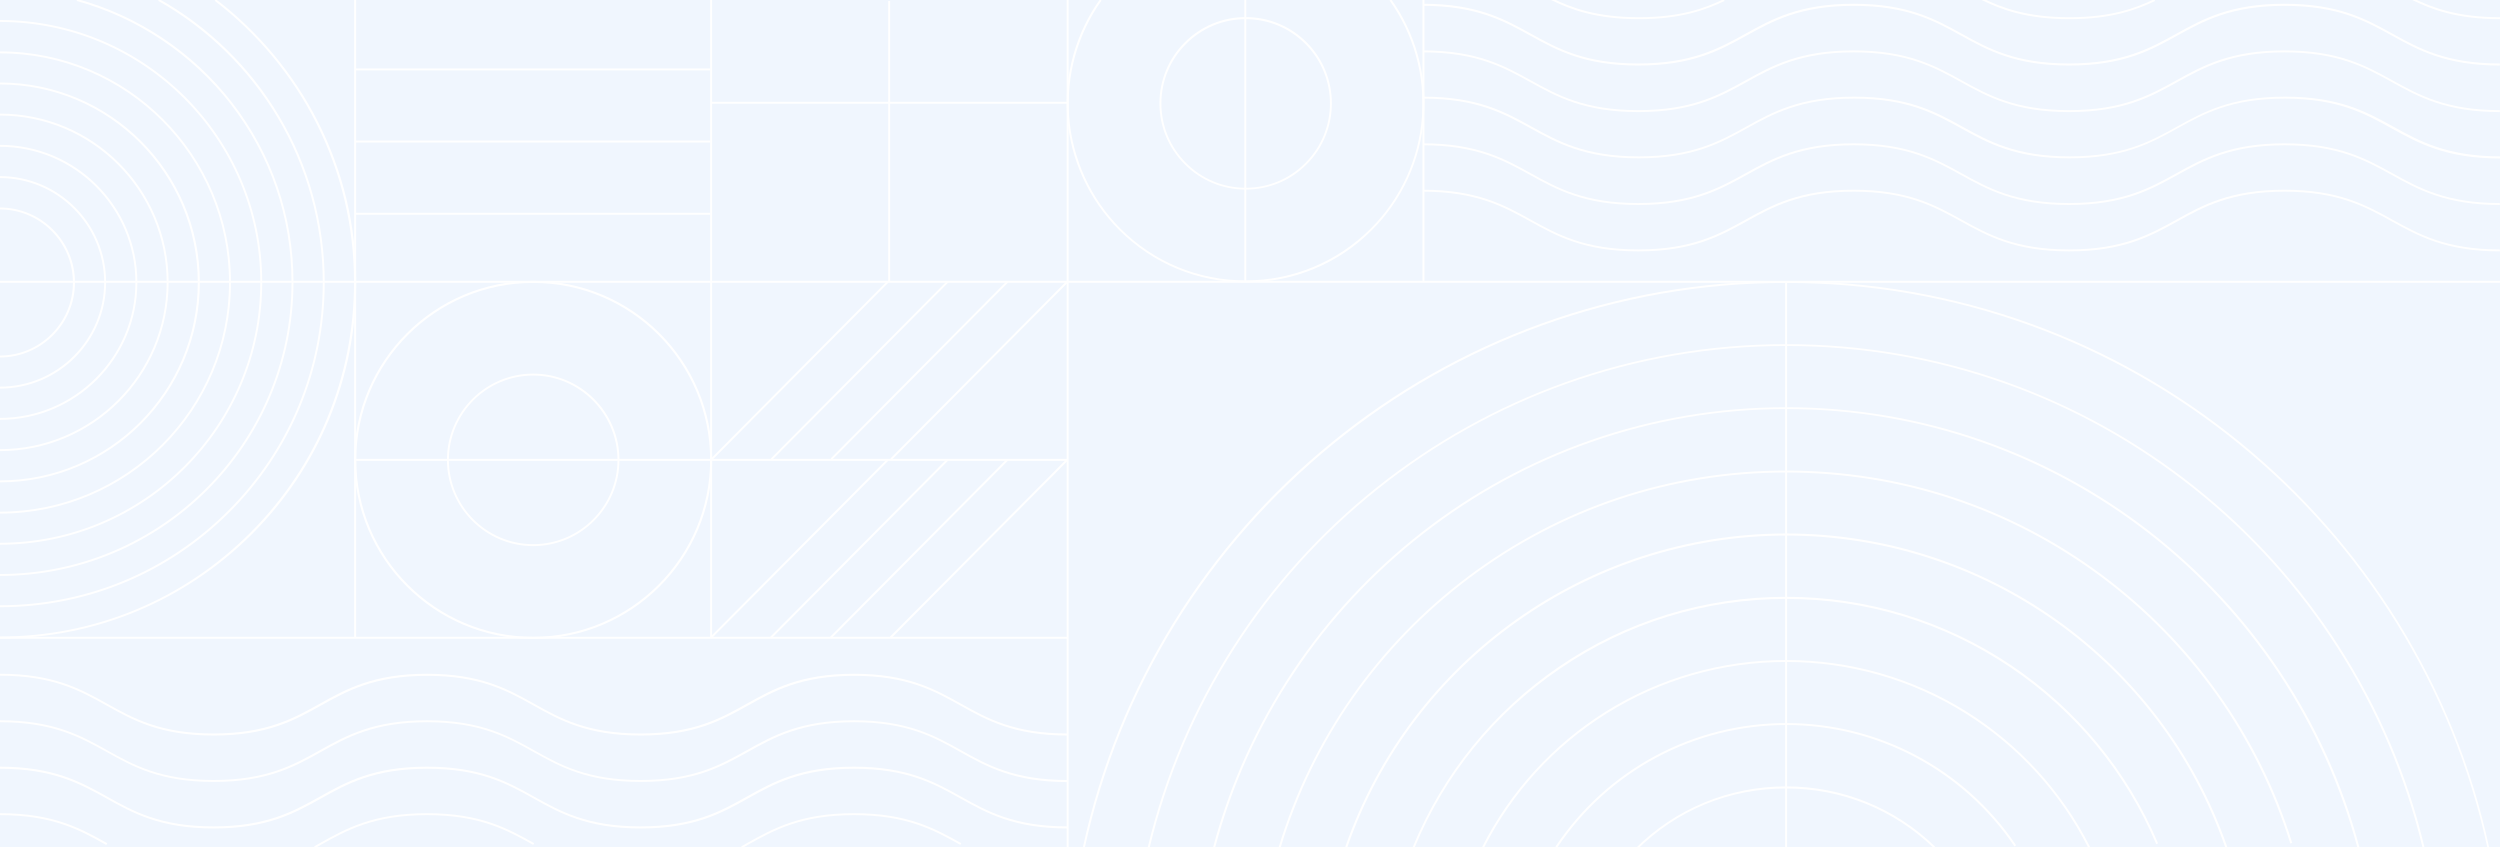 <?xml version="1.0" encoding="utf-8"?>
<!-- Generator: Adobe Illustrator 24.3.0, SVG Export Plug-In . SVG Version: 6.00 Build 0)  -->
<svg version="1.1" xmlns="http://www.w3.org/2000/svg" xmlns:xlink="http://www.w3.org/1999/xlink" x="0px" y="0px"
	 viewBox="0 0 1800 610" style="enable-background:new 0 0 1800 610;" xml:space="preserve">
<style type="text/css">
	.st0{fill:#F0F6FE;}
	.st1{fill:#FFFFFF;}
	.st2{fill:none;stroke:#FFFFFF;stroke-width:1.436;stroke-miterlimit:10;}
</style>
<g id="Layer_1">
	<g>
		<rect class="st0" width="1800" height="610"/>
	</g>
</g>
<g id="Layer_2">
	<g>
		<g>
			<path class="st1" d="M-0.1,459.7v-1.4c68.1,0,132.1-26.5,180.3-74.7c48.2-48.2,74.7-112.2,74.7-180.3c0-40.4-9.2-79.1-27.3-114.9
				c-17.3-34.2-42.5-64.5-73-87.8l0.9-1.1c30.7,23.4,56.1,54,73.5,88.3c18.2,36,27.5,74.9,27.5,115.5c0,68.5-26.7,132.9-75.1,181.3
				C132.7,433,68.4,459.7-0.1,459.7z"/>
		</g>
		<g>
			<path class="st1" d="M-0.1,437.2v-1.4c62.1,0,120.5-24.2,164.4-68.1s68.1-102.3,68.1-164.4c0-42-11.3-83.2-32.7-119
				c-20.8-34.8-50.5-63.8-85.8-83.7l0.7-1.3c35.6,20,65.4,49.1,86.3,84.2c21.6,36.1,32.9,77.5,32.9,119.8
				c0,62.5-24.3,121.2-68.5,165.4C121.1,412.9,62.4,437.2-0.1,437.2z"/>
		</g>
		<g>
			<path class="st1" d="M-0.1,414.7v-1.4c115.8,0,210-94.2,210-210c0-47-15.2-91.4-43.9-128.5C138.1,38.9,98.8,12.6,55.2,0.7
				l0.4-1.4c43.9,12,83.5,38.4,111.5,74.6c28.9,37.3,44.2,82.1,44.2,129.4C211.3,319.9,116.5,414.7-0.1,414.7z"/>
		</g>
		<g>
			<path class="st1" d="M-0.1,392.2v-1.4c103.4,0,187.5-84.1,187.5-187.5c0-103.4-84.1-187.5-187.5-187.5v-1.4
				c104.2,0,188.9,84.8,188.9,188.9S104.1,392.2-0.1,392.2z"/>
		</g>
		<g>
			<path class="st1" d="M-0.1,369.8v-1.4c91,0,165-74,165-165s-74-165-165-165v-1.4c91.8,0,166.4,74.7,166.4,166.4
				C166.3,295.1,91.7,369.8-0.1,369.8z"/>
		</g>
		<g>
			<path class="st1" d="M-0.1,347.3v-1.4c78.6,0,142.5-63.9,142.5-142.5S78.5,60.8-0.1,60.8v-1.4c79.4,0,144,64.6,144,144
				C143.9,282.7,79.3,347.3-0.1,347.3z"/>
		</g>
		<g>
			<path class="st1" d="M-0.1,324.8v-1.4c66.2,0,120.1-53.9,120.1-120.1c0-66.2-53.9-120.1-120.1-120.1v-1.4
				c67,0,121.5,54.5,121.5,121.5S66.9,324.8-0.1,324.8z"/>
		</g>
		<g>
			<path class="st1" d="M-0.1,302.3v-1.4c53.8,0,97.6-43.8,97.6-97.6s-43.8-97.6-97.6-97.6v-1.4c54.6,0,99,44.4,99,99
				C98.9,257.9,54.5,302.3-0.1,302.3z"/>
		</g>
		<g>
			<path class="st1" d="M-0.1,279.8v-1.4c41.4,0,75.1-33.7,75.1-75.1c0-41.4-33.7-75.1-75.1-75.1v-1.4c42.2,0,76.5,34.3,76.5,76.5
				S42.1,279.8-0.1,279.8z"/>
		</g>
		<g>
			<path class="st1" d="M-0.1,257.4v-1.4c29,0,52.6-23.6,52.6-52.6s-23.6-52.6-52.6-52.6v-1.4c29.8,0,54.1,24.2,54.1,54.1
				C53.9,233.1,29.7,257.4-0.1,257.4z"/>
		</g>
	</g>
	<g>
		<rect x="255" class="st1" width="1.4" height="459.3"/>
	</g>
	<g>
		<g>
			<g>
				<path class="st1" d="M1790.9,610.2c-12.4-57.3-34.4-111.6-65.4-161.6c-30.4-49-68.4-92.3-113.2-128.8
					c-45.1-36.8-95.6-65.5-150.1-85.3c-56.4-20.5-115.7-30.8-176.2-30.8s-119.8,10.4-176.2,30.8c-54.5,19.8-105,48.5-150.1,85.3
					c-44.7,36.5-82.8,79.8-113.2,128.8c-30.9,49.9-52.9,104.3-65.4,161.6l-1.4-0.3c12.5-57.4,34.5-111.9,65.5-162
					c30.4-49.1,68.6-92.6,113.5-129.2c45.2-36.9,95.9-65.7,150.5-85.5c56.5-20.5,116-30.9,176.7-30.9s120.2,10.4,176.7,30.9
					c54.6,19.8,105.3,48.6,150.5,85.5c44.9,36.6,83,80.1,113.5,129.2c31,50.1,53.1,104.6,65.5,162L1790.9,610.2z"/>
			</g>
			<g>
				<path class="st1" d="M1744.2,610.2c-12.2-51.1-32.8-99.4-61.2-143.8c-27.9-43.6-62.6-82.1-103.1-114.4
					c-40.9-32.6-86.4-58.1-135.5-75.6c-50.7-18.1-104-27.3-158.4-27.3s-107.7,9.2-158.4,27.3c-49,17.5-94.6,42.9-135.5,75.6
					c-40.5,32.3-75.2,70.8-103.1,114.4c-28.4,44.3-49,92.7-61.2,143.8l-1.4-0.3c12.3-51.2,32.9-99.7,61.4-144.2
					c28-43.7,62.8-82.3,103.4-114.7c41-32.7,86.7-58.2,135.9-75.8c50.9-18.2,104.3-27.4,158.9-27.4s108,9.2,158.9,27.4
					c49.2,17.6,94.9,43.1,135.9,75.8c40.6,32.4,75.4,71,103.4,114.7c28.5,44.5,49.2,93,61.4,144.2L1744.2,610.2z"/>
			</g>
			<g>
				<path class="st1" d="M1697.3,610.2c-12-44.8-31.2-87.2-57-126c-25.5-38.1-56.7-71.8-92.9-100c-36.6-28.5-77.2-50.6-120.8-65.9
					c-45.1-15.8-92.4-23.8-140.5-23.8s-95.5,8-140.5,23.8c-43.6,15.2-84.2,37.4-120.8,65.9c-36.2,28.2-67.5,61.8-92.9,100
					c-25.9,38.7-45,81.1-57,126l-1.4-0.4c12-45,31.3-87.5,57.2-126.4c25.5-38.3,56.9-72,93.2-100.3c36.7-28.6,77.5-50.8,121.2-66.1
					c45.2-15.8,92.7-23.8,141-23.8s95.8,8,141,23.8c43.7,15.3,84.5,37.5,121.2,66.1c36.3,28.3,67.7,62,93.2,100.3
					c26,38.9,45.2,81.4,57.2,126.4L1697.3,610.2z"/>
			</g>
			<g>
				<path class="st1" d="M922.1,610.2l-1.4-0.4c11.7-38.8,29.5-75.3,52.8-108.5c23-32.8,51-61.7,83-85.8
					c66.6-50.2,145.9-76.7,229.5-76.7c83,0,162,26.2,228.3,75.8c31.9,23.9,59.8,52.4,82.9,84.9c23.4,32.9,41.3,69,53.2,107.4
					l-1.4,0.4c-11.9-38.2-29.7-74.2-53-107c-23-32.3-50.8-60.8-82.6-84.6c-66.1-49.4-144.7-75.5-227.4-75.5
					c-83.3,0-162.3,26.4-228.7,76.4c-31.9,24.1-59.7,52.8-82.7,85.5C951.4,535.2,933.7,571.6,922.1,610.2z"/>
			</g>
			<g>
				<path class="st1" d="M1602.2,610.2c-46.8-134.4-173.8-224.6-316.1-224.6c-142.3,0-269.4,90.3-316.1,224.6l-1.4-0.5
					c47-134.9,174.5-225.6,317.5-225.6c142.9,0,270.5,90.7,317.5,225.6L1602.2,610.2z"/>
			</g>
			<g>
				<path class="st1" d="M1018.5,610.3l-1.3-0.5c21.7-52.6,58-97.5,105.2-129.7c48.3-33,104.9-50.4,163.6-50.4
					c58.2,0,114.4,17.2,162.5,49.6c46.9,31.7,83.3,75.9,105.3,127.9l-1.3,0.6c-21.9-51.7-58.1-95.7-104.8-127.2
					c-47.8-32.3-103.7-49.4-161.7-49.4c-58.4,0-114.7,17.3-162.8,50.2C1076.3,513.3,1040.1,557.9,1018.5,610.3z"/>
			</g>
			<g>
				<path class="st1" d="M1503.5,610.3c-20-39.6-50.5-73-88.2-96.6c-38.7-24.3-83.4-37.1-129.3-37.1s-90.6,12.8-129.3,37.1
					c-37.7,23.6-68.1,57-88.2,96.6l-1.3-0.6c20.2-39.8,50.8-73.4,88.7-97.2c38.9-24.4,83.9-37.3,130.1-37.3
					c46.2,0,91.2,12.9,130.1,37.3c37.9,23.8,68.5,57.4,88.7,97.2L1503.5,610.3z"/>
			</g>
			<g>
				<path class="st1" d="M1121.1,610.4l-1.2-0.8c37.2-55.7,99.3-89,166.2-89c66.4,0,128.3,32.9,165.5,88l-1.2,0.8
					c-37-54.7-98.4-87.4-164.3-87.4C1219.6,522.1,1158,555.1,1121.1,610.4z"/>
			</g>
			<g>
				<path class="st1" d="M1178.1,612.3l-1-1c29.1-29.1,67.8-45.1,109-45.1c40.2,0,78.3,15.4,107.2,43.4l-1,1
					c-28.6-27.7-66.3-42.9-106.2-42.9C1245.2,567.6,1206.9,583.4,1178.1,612.3z"/>
			</g>
		</g>
		<g>
			<rect x="1285.3" y="202.9" class="st1" width="1.4" height="407.1"/>
		</g>
	</g>
	<g>
		<rect x="511.3" class="st1" width="1.4" height="459"/>
	</g>
	<g>
		<rect x="768" class="st1" width="1.4" height="610"/>
	</g>
	<g>
		<line class="st2" x1="512" y1="459" x2="639.2" y2="331.1"/>
		<line class="st2" x1="555.1" y1="459" x2="682.2" y2="331.1"/>
		<line class="st2" x1="598.2" y1="459" x2="725.3" y2="331.1"/>
		<line class="st2" x1="641.2" y1="459" x2="768.4" y2="331.1"/>
	</g>
	<g>
		<g>
			
				<rect x="485.5" y="266.2" transform="matrix(0.705 -0.71 0.71 0.705 -19.373 487.187)" class="st1" width="180.3" height="1.4"/>
		</g>
		<g>
			
				<rect x="528.5" y="266.2" transform="matrix(0.705 -0.71 0.71 0.705 -6.66 517.735)" class="st1" width="180.3" height="1.4"/>
		</g>
		<g>
			
				<rect x="571.6" y="266.2" transform="matrix(0.705 -0.71 0.71 0.705 6.054 548.284)" class="st1" width="180.3" height="1.4"/>
		</g>
		<g>
			
				<rect x="614.6" y="266.2" transform="matrix(0.705 -0.71 0.71 0.705 18.768 578.832)" class="st1" width="180.3" height="1.4"/>
		</g>
	</g>
	<g>
		<rect x="-0.1" y="202.2" class="st1" width="1800.1" height="1.4"/>
	</g>
	<g>
		<rect x="-0.1" y="458.5" class="st1" width="768.5" height="1.4"/>
	</g>
	<g>
		<g>
			<g>
				<path class="st1" d="M768.7,529.6c-38.6,0-58.2-11-77.2-21.6c-18.8-10.5-38.3-21.4-76.5-21.4s-57.7,10.9-76.5,21.4
					c-19,10.6-38.6,21.6-77.2,21.6c-38.6,0-58.2-11-77.2-21.6c-18.8-10.5-38.3-21.4-76.5-21.4c-38.2,0-57.7,10.9-76.5,21.4
					c-19,10.6-38.6,21.6-77.2,21.6c-38.6,0-58.2-11-77.2-21.6C57.7,497.4,38.2,486.5,0,486.5v-1.4c38.6,0,58.2,11,77.2,21.6
					c18.8,10.5,38.3,21.4,76.5,21.4c38.2,0,57.7-10.9,76.5-21.4c19-10.6,38.6-21.6,77.2-21.6s58.2,11,77.2,21.6
					c18.8,10.5,38.3,21.4,76.5,21.4c38.3,0,57.7-10.9,76.5-21.4c19-10.6,38.6-21.6,77.2-21.6s58.2,11,77.2,21.6
					c18.8,10.5,38.3,21.4,76.5,21.4V529.6z"/>
			</g>
		</g>
		<g>
			<g>
				<path class="st1" d="M768.7,563.1c-38.6,0-58.2-11-77.2-21.6C672.7,530.9,653.2,520,615,520s-57.7,10.9-76.5,21.4
					c-19,10.6-38.6,21.6-77.2,21.6c-38.6,0-58.2-11-77.2-21.6c-18.8-10.5-38.3-21.4-76.5-21.4c-38.2,0-57.7,10.9-76.5,21.4
					c-19,10.6-38.6,21.6-77.2,21.6c-38.6,0-58.2-11-77.2-21.6C57.7,530.9,38.2,520,0,520v-1.4c38.6,0,58.2,11,77.2,21.6
					c18.8,10.5,38.3,21.4,76.5,21.4c38.2,0,57.7-10.9,76.5-21.4c19-10.6,38.6-21.6,77.2-21.6s58.2,11,77.2,21.6
					c18.8,10.5,38.3,21.4,76.5,21.4c38.3,0,57.7-10.9,76.5-21.4c19-10.6,38.6-21.6,77.2-21.6s58.2,11,77.2,21.6
					c18.8,10.5,38.3,21.4,76.5,21.4V563.1z"/>
			</g>
		</g>
		<g>
			<g>
				<path class="st1" d="M768.7,596.5c-38.6,0-58.2-11-77.2-21.6c-18.8-10.5-38.3-21.4-76.5-21.4s-57.7,10.9-76.5,21.4
					c-19,10.6-38.6,21.6-77.2,21.6c-38.6,0-58.2-11-77.2-21.6c-18.8-10.5-38.3-21.4-76.5-21.4c-38.2,0-57.7,10.9-76.5,21.4
					c-19,10.6-38.6,21.6-77.2,21.6c-38.6,0-58.2-11-77.2-21.6C57.7,564.4,38.2,553.5,0,553.5V552c38.6,0,58.2,11,77.2,21.6
					c18.8,10.5,38.3,21.4,76.5,21.4c38.2,0,57.7-10.9,76.5-21.4c19-10.6,38.6-21.6,77.2-21.6s58.2,11,77.2,21.6
					c18.8,10.5,38.3,21.4,76.5,21.4c38.3,0,57.7-10.9,76.5-21.4c19-10.6,38.6-21.6,77.2-21.6s58.2,11,77.2,21.6
					c18.8,10.5,38.3,21.4,76.5,21.4V596.5z"/>
			</g>
		</g>
		<g>
			<g>
				<path class="st1" d="M534.4,610.6l-0.7-1.2c1.3-0.7,2.7-1.5,4-2.3c19-10.6,38.6-21.6,77.2-21.6s58.2,11,77.2,21.6l-0.7,1.2
					c-18.8-10.5-38.3-21.4-76.5-21.4s-57.7,10.9-76.5,21.4C537.1,609.1,535.8,609.9,534.4,610.6z"/>
			</g>
			<g>
				<path class="st1" d="M226.9,610.6l-0.7-1.2c1.3-0.7,2.7-1.5,4-2.3c19-10.6,38.6-21.6,77.2-21.6s58.2,11,77.2,21.6l-0.7,1.2
					c-18.8-10.5-38.3-21.4-76.5-21.4s-57.7,10.9-76.5,21.4C229.6,609.1,228.3,609.9,226.9,610.6z"/>
			</g>
			<g>
				<path class="st1" d="M76.5,608.4C57.7,597.8,38.2,586.9,0,586.9v-1.4c38.6,0,58.2,11,77.2,21.6L76.5,608.4z"/>
			</g>
		</g>
	</g>
	<g>
		<g>
			<g>
				<path class="st1" d="M1800,13.8c-30.9,0-49.2-6.9-63-13.7l0.6-1.3c13.7,6.7,31.8,13.6,62.4,13.6V13.8z"/>
			</g>
			<g>
				<path class="st1" d="M1490,13.8c-30.9,0-49.2-6.9-63-13.7l0.6-1.3c13.7,6.7,31.8,13.6,62.4,13.6c30.1,0,47.8-6.6,61.1-13
					l0.6,1.3C1538.2,7.1,1520.4,13.8,1490,13.8z"/>
			</g>
			<g>
				<path class="st1" d="M1180,13.8c-30.9,0-49.2-6.9-63-13.7l0.6-1.3c13.7,6.7,31.8,13.6,62.4,13.6c30.1,0,47.8-6.6,61.1-13
					l0.6,1.3C1228.2,7.1,1210.3,13.8,1180,13.8z"/>
			</g>
		</g>
		<g>
			<g>
				<path class="st1" d="M1800,47.2c-38.9,0-58.7-11-77.9-21.6c-19-10.5-38.6-21.4-77.2-21.4s-58.2,10.9-77.2,21.4
					c-19.1,10.6-38.9,21.6-77.9,21.6c-38.9,0-58.7-11-77.9-21.6c-19-10.5-38.6-21.4-77.2-21.4s-58.2,10.9-77.2,21.4
					c-19.1,10.6-38.9,21.6-77.9,21.6c-38.9,0-58.7-11-77.9-21.6c-19-10.5-38.6-21.4-77.2-21.4V2.7c38.9,0,58.7,11,77.8,21.6
					c19,10.5,38.6,21.4,77.2,21.4s58.2-10.9,77.2-21.4c19.1-10.6,38.9-21.6,77.9-21.6c38.9,0,58.7,11,77.9,21.6
					c19,10.5,38.6,21.4,77.2,21.4c38.6,0,58.2-10.9,77.2-21.4c19.1-10.6,38.9-21.6,77.9-21.6s58.7,11,77.9,21.6
					c19,10.5,38.6,21.4,77.2,21.4V47.2z"/>
			</g>
		</g>
		<g>
			<g>
				<path class="st1" d="M1800,80.7c-38.9,0-58.7-11-77.9-21.6c-19-10.5-38.6-21.4-77.2-21.4s-58.2,10.9-77.2,21.4
					c-19.1,10.6-38.9,21.6-77.9,21.6c-38.9,0-58.7-11-77.9-21.6c-19-10.5-38.6-21.4-77.2-21.4s-58.2,10.9-77.2,21.4
					c-19.1,10.6-38.9,21.6-77.9,21.6c-38.9,0-58.7-11-77.9-21.6c-19-10.5-38.6-21.4-77.2-21.4v-1.4c38.9,0,58.7,11,77.8,21.6
					c19,10.5,38.6,21.4,77.2,21.4s58.2-10.9,77.2-21.4c19.1-10.6,38.9-21.6,77.9-21.6c38.9,0,58.7,11,77.9,21.6
					c19,10.5,38.6,21.4,77.2,21.4c38.6,0,58.2-10.9,77.2-21.4c19.1-10.6,38.9-21.6,77.9-21.6s58.7,11,77.9,21.6
					c19,10.5,38.6,21.4,77.2,21.4V80.7z"/>
			</g>
		</g>
		<g>
			<g>
				<path class="st1" d="M1800,114.1c-38.9,0-58.7-11-77.9-21.6C1703.2,82,1683.6,71,1645,71s-58.2,10.9-77.2,21.4
					c-19.1,10.6-38.9,21.6-77.9,21.6c-38.9,0-58.7-11-77.9-21.6C1393.2,82,1373.5,71,1335,71s-58.2,10.9-77.2,21.4
					c-19.1,10.6-38.9,21.6-77.9,21.6c-38.9,0-58.7-11-77.9-21.6C1083.1,82,1063.5,71,1025,71v-1.4c38.9,0,58.7,11,77.8,21.6
					c19,10.5,38.6,21.4,77.2,21.4s58.2-10.9,77.2-21.4c19.1-10.6,38.9-21.6,77.9-21.6c38.9,0,58.7,11,77.9,21.6
					c19,10.5,38.6,21.4,77.2,21.4c38.6,0,58.2-10.9,77.2-21.4c19.1-10.6,38.9-21.6,77.9-21.6s58.7,11,77.9,21.6
					c19,10.5,38.6,21.4,77.2,21.4V114.1z"/>
			</g>
		</g>
		<g>
			<g>
				<path class="st1" d="M1800,147.6c-38.9,0-58.7-11-77.9-21.6c-19-10.5-38.6-21.4-77.2-21.4s-58.2,10.9-77.2,21.4
					c-19.1,10.6-38.9,21.6-77.9,21.6c-38.9,0-58.7-11-77.9-21.6c-19-10.5-38.6-21.4-77.2-21.4s-58.2,10.9-77.2,21.4
					c-19.1,10.6-38.9,21.6-77.9,21.6c-38.9,0-58.7-11-77.9-21.6c-19-10.5-38.6-21.4-77.2-21.4v-1.4c38.9,0,58.7,11,77.8,21.6
					c19,10.5,38.6,21.4,77.2,21.4s58.2-10.9,77.2-21.4c19.1-10.6,38.9-21.6,77.9-21.6c38.9,0,58.7,11,77.9,21.6
					c19,10.5,38.6,21.4,77.2,21.4c38.6,0,58.2-10.9,77.2-21.4c19.1-10.6,38.9-21.6,77.9-21.6s58.7,11,77.9,21.6
					c19,10.5,38.6,21.4,77.2,21.4V147.6z"/>
			</g>
		</g>
		<g>
			<g>
				<path class="st1" d="M1800,181c-38.9,0-58.7-11-77.9-21.6c-19-10.5-38.6-21.4-77.2-21.4s-58.2,10.9-77.2,21.4
					c-19.1,10.6-38.9,21.6-77.9,21.6c-38.9,0-58.7-11-77.9-21.6c-19-10.5-38.6-21.4-77.2-21.4s-58.2,10.9-77.2,21.4
					c-19.1,10.6-38.9,21.6-77.9,21.6c-38.9,0-58.7-11-77.9-21.6c-19-10.5-38.6-21.4-77.2-21.4v-1.4c38.9,0,58.7,11,77.8,21.6
					c19,10.5,38.6,21.4,77.2,21.4s58.2-10.9,77.2-21.4c19.1-10.6,38.9-21.6,77.9-21.6c38.9,0,58.7,11,77.9,21.6
					c19,10.5,38.6,21.4,77.2,21.4c38.6,0,58.2-10.9,77.2-21.4c19.1-10.6,38.9-21.6,77.9-21.6s58.7,11,77.9,21.6
					c19,10.5,38.6,21.4,77.2,21.4V181z"/>
			</g>
		</g>
	</g>
	<g>
		<path class="st1" d="M896.9,203.3C896.9,203.3,896.9,203.3,896.9,203.3c-34.4,0-66.8-13.4-91.1-37.7c-21.7-21.7-35-50.5-37.4-81.1
			c-2.4-30.2,6-60.4,23.5-84.9l1.2,0.8c-17.3,24.3-25.6,54.1-23.3,84c2.4,30.2,15.5,58.7,36.9,80.2c24.1,24.1,56.1,37.3,90.1,37.3
			s66-13.3,90.1-37.3c21.5-21.5,34.6-49.9,36.9-80.2c2.3-29.9-5.9-59.7-23.3-84l1.2-0.8c17.5,24.5,25.9,54.7,23.5,84.9
			c-2.4,30.6-15.6,59.4-37.4,81.1C963.7,189.9,931.3,203.3,896.9,203.3z"/>
	</g>
	<g>
		<path class="st1" d="M896.9,136.5c-16.6,0-32.2-6.5-43.9-18.2S834.8,91,834.8,74.4c0-16.6,6.5-32.2,18.2-43.9s27.3-18.2,43.9-18.2
			s32.2,6.5,43.9,18.2c24.2,24.2,24.2,63.6,0,87.8C929.1,130.1,913.5,136.5,896.9,136.5z M896.9,13.8c-16.2,0-31.4,6.3-42.9,17.8
			c-11.5,11.5-17.8,26.7-17.8,42.9c0,16.2,6.3,31.4,17.8,42.9c11.5,11.5,26.7,17.8,42.9,17.8s31.4-6.3,42.9-17.8
			c23.7-23.7,23.7-62.1,0-85.8l0,0C928.3,20.1,913.1,13.8,896.9,13.8z"/>
	</g>
	<g>
		<rect x="895.9" class="st1" width="1.4" height="202.3"/>
	</g>
	<g>
		<rect x="512" y="73.3" class="st1" width="256.3" height="1.4"/>
	</g>
	<g>
		<rect x="512" y="330.4" class="st1" width="256.3" height="1.4"/>
	</g>
	<g>
		<rect x="639.5" y="0.7" class="st1" width="1.4" height="202.2"/>
	</g>
	<g>
		<rect x="1024.2" class="st1" width="1.4" height="202.3"/>
	</g>
	<g>
		<path class="st1" d="M383.9,460C312.8,460,255,402.2,255,331.1s57.8-128.9,128.9-128.9S512.8,260,512.8,331.1S454.9,460,383.9,460
			z M383.9,203.7c-70.3,0-127.4,57.2-127.4,127.4c0,70.3,57.2,127.4,127.4,127.4s127.4-57.2,127.4-127.4
			C511.3,260.8,454.1,203.7,383.9,203.7z"/>
	</g>
	<g>
		<path class="st1" d="M383.9,393.2c-34.2,0-62.1-27.9-62.1-62.1s27.9-62.1,62.1-62.1s62.1,27.9,62.1,62.1S418.1,393.2,383.9,393.2z
			 M383.9,270.4c-33.5,0-60.7,27.2-60.7,60.7c0,33.5,27.2,60.7,60.7,60.7s60.7-27.2,60.7-60.7C444.5,297.7,417.3,270.4,383.9,270.4z
			"/>
	</g>
	<g>
		<rect x="255.7" y="330.4" class="st1" width="256.3" height="1.4"/>
	</g>
	<g>
		<g>
			<rect x="255.5" y="153.2" class="st1" width="256" height="1.4"/>
		</g>
		<g>
			<rect x="255.5" y="101.2" class="st1" width="256" height="1.4"/>
		</g>
		<g>
			<rect x="255.5" y="49.3" class="st1" width="256" height="1.4"/>
		</g>
	</g>
</g>
</svg>
